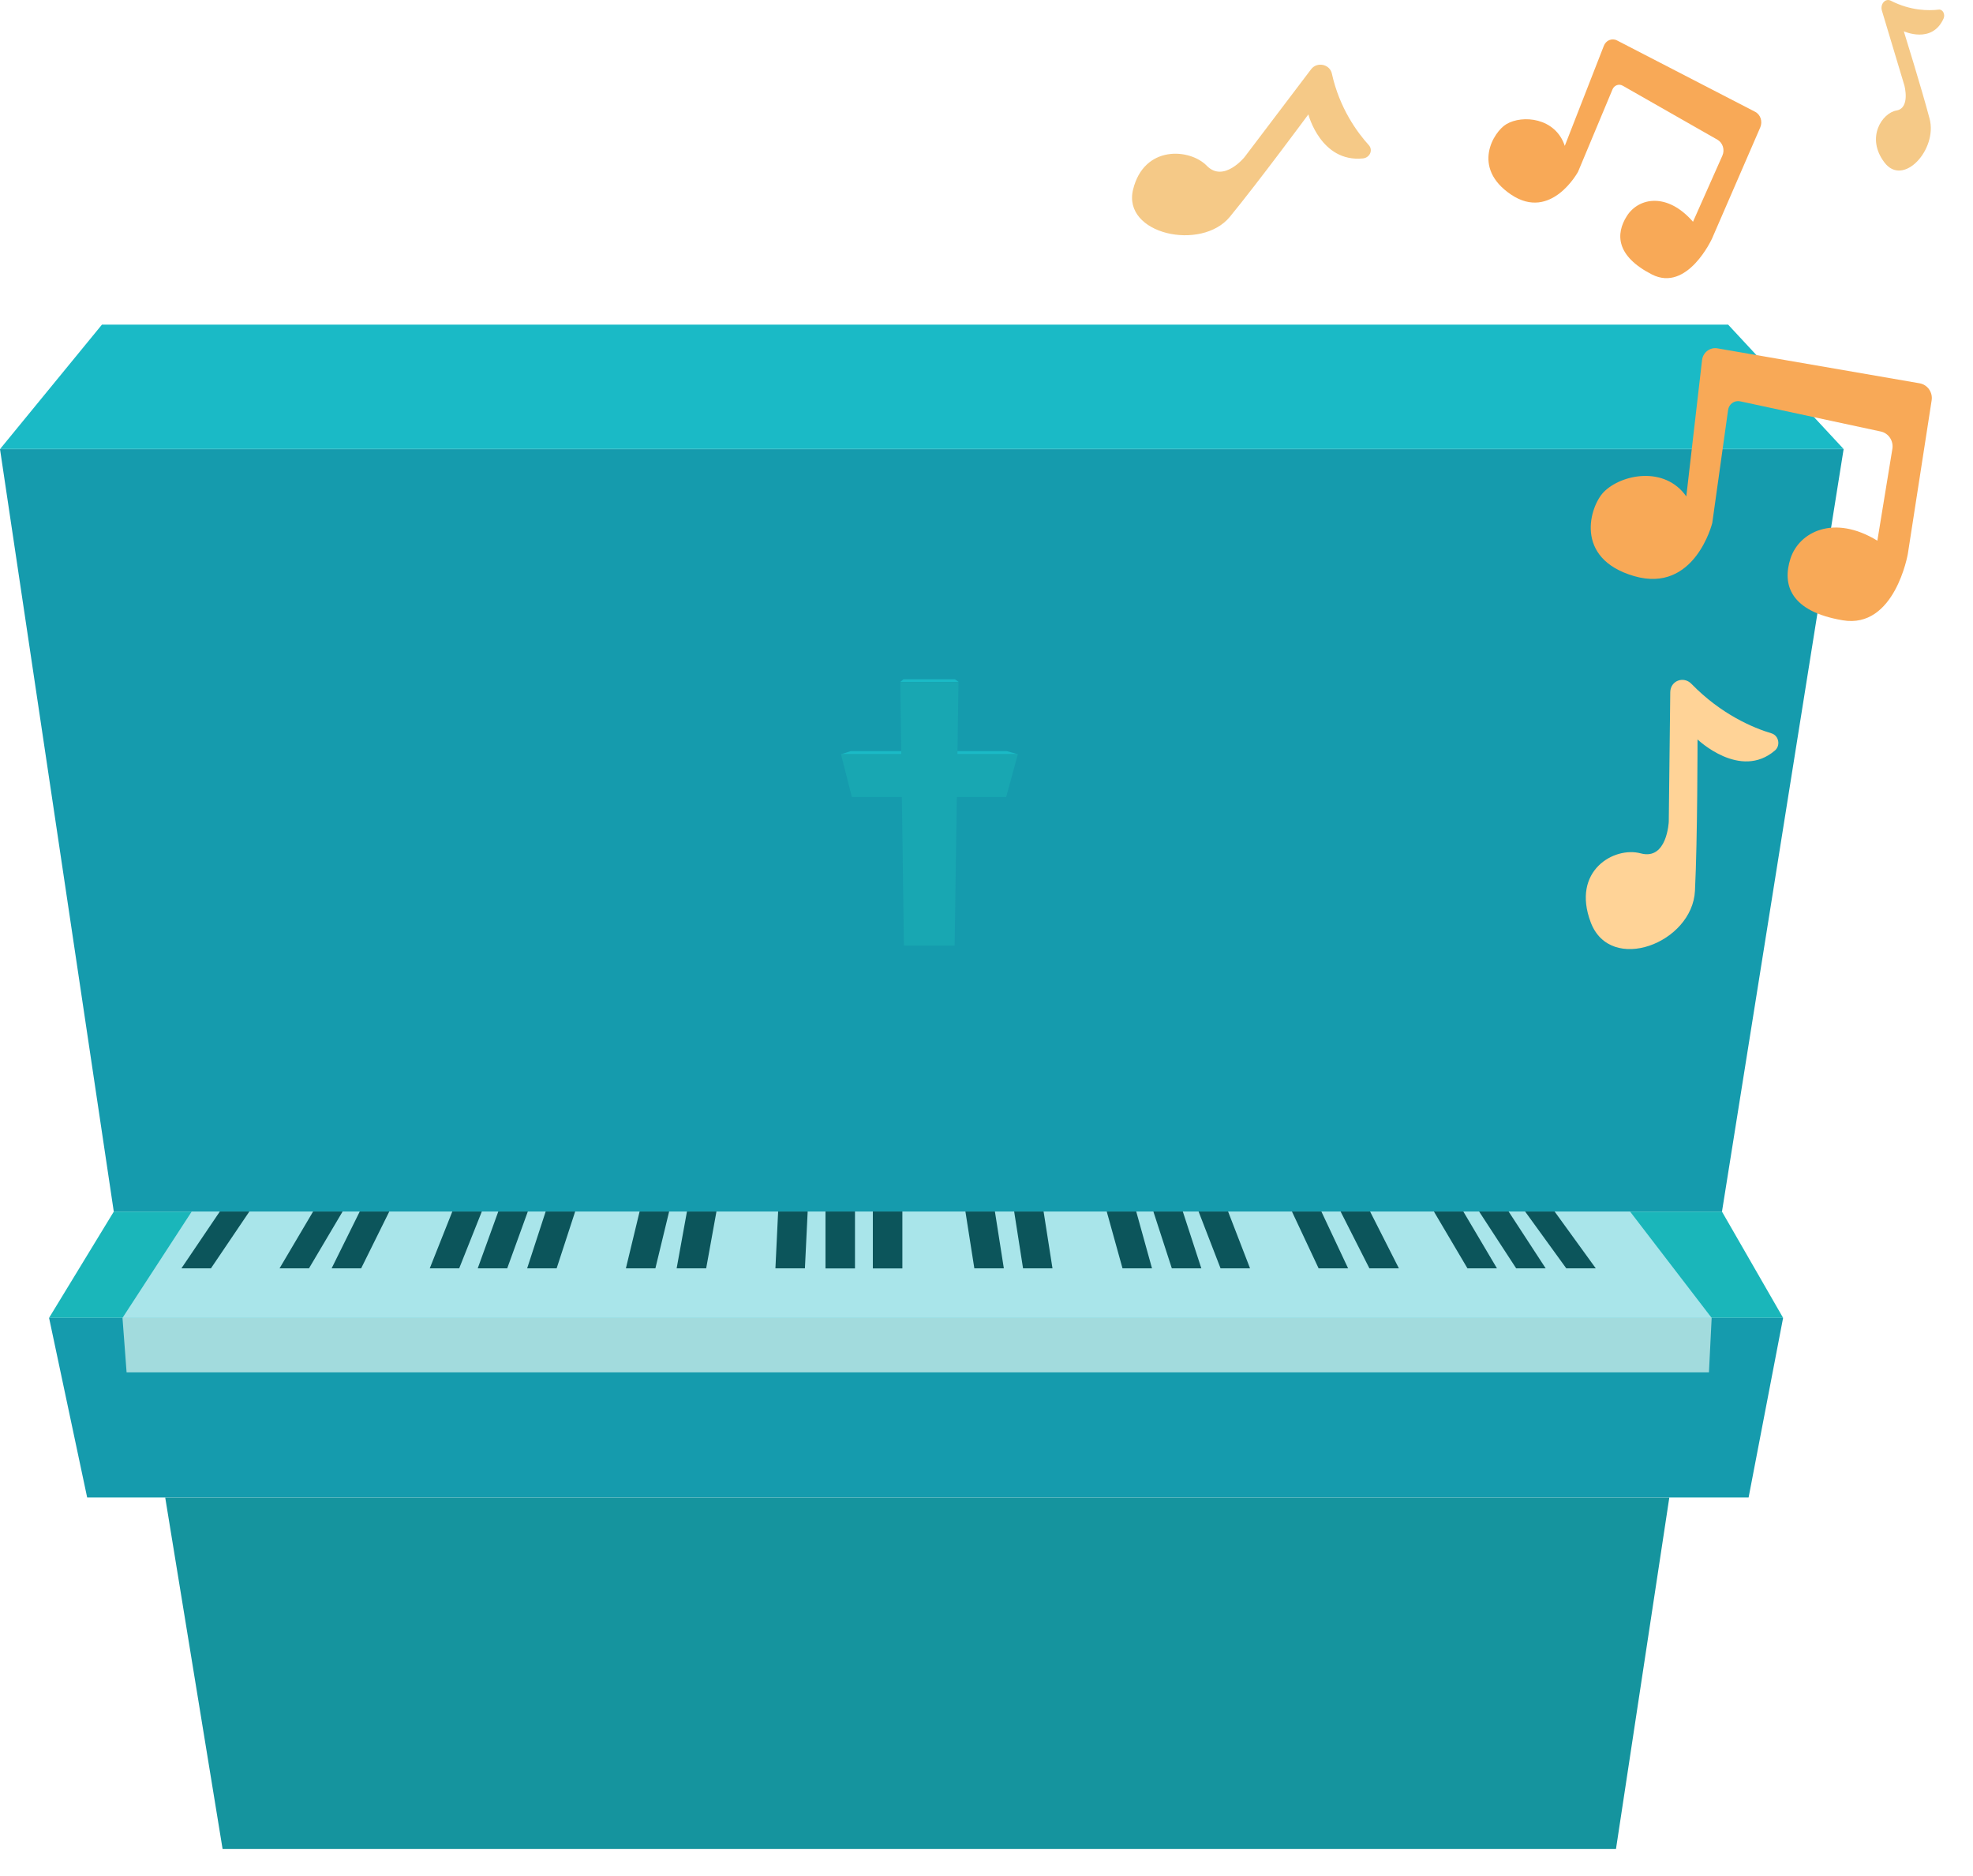 <svg width="61" height="58" viewBox="0 0 61 58" fill="none" xmlns="http://www.w3.org/2000/svg">
<path d="M56.998 13.88H0.004L3.152 10.036H53.429L56.998 13.88Z" fill="#1ABAC6"/>
<path d="M3.518 37.459H53.239L57 13.885H0L3.518 37.459Z" fill="#159BAD"/>
<path d="M55.129 40.743H1.517L3.518 37.459H53.239L55.129 40.743Z" fill="#1AB6BA"/>
<path d="M54.062 46.297H2.695L1.517 40.743H55.129L54.062 46.297Z" fill="#159BAD"/>
<path d="M6.882 57.164L5.108 46.298H51.611L49.962 57.164" fill="#15949E"/>
<path d="M52.836 42.428H3.914L3.787 40.743H52.92L52.836 42.428Z" fill="#A2DBDD"/>
<path d="M5.928 37.455H50.396L52.92 40.744H3.787L5.928 37.455Z" fill="#A9E5EA"/>
<path d="M7.71 37.455H6.797L5.609 39.212H6.522L7.71 37.455Z" fill="#0C555B"/>
<path d="M10.593 37.455H9.681L8.643 39.212H9.553L10.593 37.455Z" fill="#0C555B"/>
<path d="M12.036 37.455H11.123L10.253 39.212H11.166L12.036 37.455Z" fill="#0C555B"/>
<path d="M14.897 37.455H13.985L13.287 39.212H14.197L14.897 37.455Z" fill="#0C555B"/>
<path d="M16.319 37.455H15.406L14.77 39.212H15.682L16.319 37.455Z" fill="#0C555B"/>
<path d="M17.783 37.455H16.871L16.298 39.212H17.21L17.783 37.455Z" fill="#0C555B"/>
<path d="M20.688 37.455H19.775L19.351 39.212H20.263L20.688 37.455Z" fill="#0C555B"/>
<path d="M22.151 37.455H21.239L20.92 39.212H21.833L22.151 37.455Z" fill="#0C555B"/>
<path d="M24.971 37.455H24.058L23.974 39.212H24.886L24.971 37.455Z" fill="#0C555B"/>
<path d="M26.434 37.455H25.522V39.215H26.434V37.455Z" fill="#0C555B"/>
<path d="M27.899 37.455H26.986V39.215H27.899V37.455Z" fill="#0C555B"/>
<path d="M30.76 37.455H29.848L30.124 39.212H31.036L30.76 37.455Z" fill="#0C555B"/>
<path d="M32.265 37.455H31.355L31.63 39.212H32.54L32.265 37.455Z" fill="#0C555B"/>
<path d="M35.129 37.455H34.217L34.705 39.212H35.617L35.129 37.455Z" fill="#0C555B"/>
<path d="M36.569 37.455H35.659L36.23 39.212H37.142L36.569 37.455Z" fill="#0C555B"/>
<path d="M37.969 37.455H37.057L37.736 39.212H38.648L37.969 37.455Z" fill="#0C555B"/>
<path d="M40.853 37.455H39.943L40.768 39.212H41.68L40.853 37.455Z" fill="#0C555B"/>
<path d="M42.359 37.455H41.447L42.338 39.212H43.25L42.359 37.455Z" fill="#0C555B"/>
<path d="M45.242 37.455H44.332L45.37 39.212H46.282L45.242 37.455Z" fill="#0C555B"/>
<path d="M46.642 37.455H45.73L46.876 39.212H47.788L46.642 37.455Z" fill="#0C555B"/>
<path d="M48.064 37.455H47.152L48.425 39.212H49.337L48.064 37.455Z" fill="#0C555B"/>
<path d="M53.102 10.77L59.349 11.85C59.594 11.892 59.762 12.13 59.721 12.38L58.985 17.125C58.985 17.125 58.584 19.451 56.971 19.177C55.358 18.904 55.092 18.082 55.358 17.264C55.627 16.442 56.702 15.894 58.043 16.716L58.507 13.878C58.548 13.629 58.389 13.391 58.147 13.34L53.799 12.407C53.624 12.371 53.456 12.491 53.429 12.669L52.939 16.168C52.939 16.168 52.401 18.356 50.523 17.811C48.644 17.264 49.158 15.645 49.584 15.211C50.121 14.664 51.462 14.39 52.136 15.347L52.623 11.134C52.65 10.896 52.868 10.728 53.102 10.77Z" fill="#F8A957"/>
<path d="M49.994 1.25L54.262 3.455C54.432 3.542 54.501 3.758 54.422 3.94L52.932 7.375C52.932 7.375 52.17 9.047 51.07 8.484C49.969 7.918 49.941 7.237 50.301 6.674C50.662 6.111 51.543 5.936 52.343 6.856L53.252 4.81C53.331 4.631 53.265 4.416 53.102 4.321L50.169 2.649C50.053 2.582 49.906 2.636 49.853 2.767L48.79 5.309C48.79 5.309 47.959 6.849 46.72 6.017C45.481 5.184 46.18 4.072 46.572 3.839C47.068 3.542 48.09 3.634 48.379 4.51L49.583 1.426C49.646 1.247 49.837 1.169 49.994 1.25Z" fill="#F8A957"/>
<path d="M52.296 21.143C52.05 20.89 51.644 21.047 51.64 21.4L51.594 25.402C51.594 25.402 51.544 26.605 50.727 26.383C49.908 26.161 48.574 26.918 49.183 28.52C49.793 30.123 52.324 29.159 52.404 27.539C52.484 25.918 52.483 22.86 52.483 22.86C52.483 22.86 53.803 24.128 54.879 23.2C55.054 23.047 54.997 22.743 54.772 22.673C54.205 22.504 53.213 22.086 52.296 21.143Z" fill="#FFD397"/>
<path d="M41.177 2.272C41.113 1.983 40.718 1.9 40.536 2.141L38.477 4.858C38.477 4.858 37.83 5.659 37.31 5.124C36.791 4.589 35.372 4.475 35.032 5.859C34.692 7.244 37.143 7.776 38.024 6.703C38.905 5.63 40.451 3.537 40.451 3.537C40.451 3.537 40.834 5.027 42.137 4.898C42.35 4.878 42.459 4.641 42.319 4.486C41.97 4.103 41.414 3.351 41.177 2.272Z" fill="#F5C987"/>
<path d="M58.457 0.021C58.292 -0.064 58.122 0.125 58.184 0.33L58.878 2.64C58.878 2.64 59.07 3.343 58.632 3.417C58.195 3.491 57.676 4.252 58.262 5.023C58.844 5.794 59.909 4.619 59.658 3.67C59.407 2.72 58.861 0.967 58.861 0.967C58.861 0.967 59.733 1.371 60.09 0.573C60.148 0.441 60.065 0.283 59.942 0.297C59.633 0.334 59.075 0.337 58.457 0.021Z" fill="#F5C987"/>
<path d="M31.47 23.318H26.002L26.304 23.222H31.127L31.47 23.318Z" fill="#1ABAC6"/>
<path d="M31.47 23.315H29.602L29.634 21.086H27.835L27.865 23.315H26L26.338 24.643H27.883L27.947 29.233H29.515L29.582 24.643H31.108L31.47 23.315Z" fill="#18A7B2"/>
<path d="M29.639 21.082H27.833L27.934 21H29.524L29.639 21.082Z" fill="#1ABAC6"/>
</svg>
